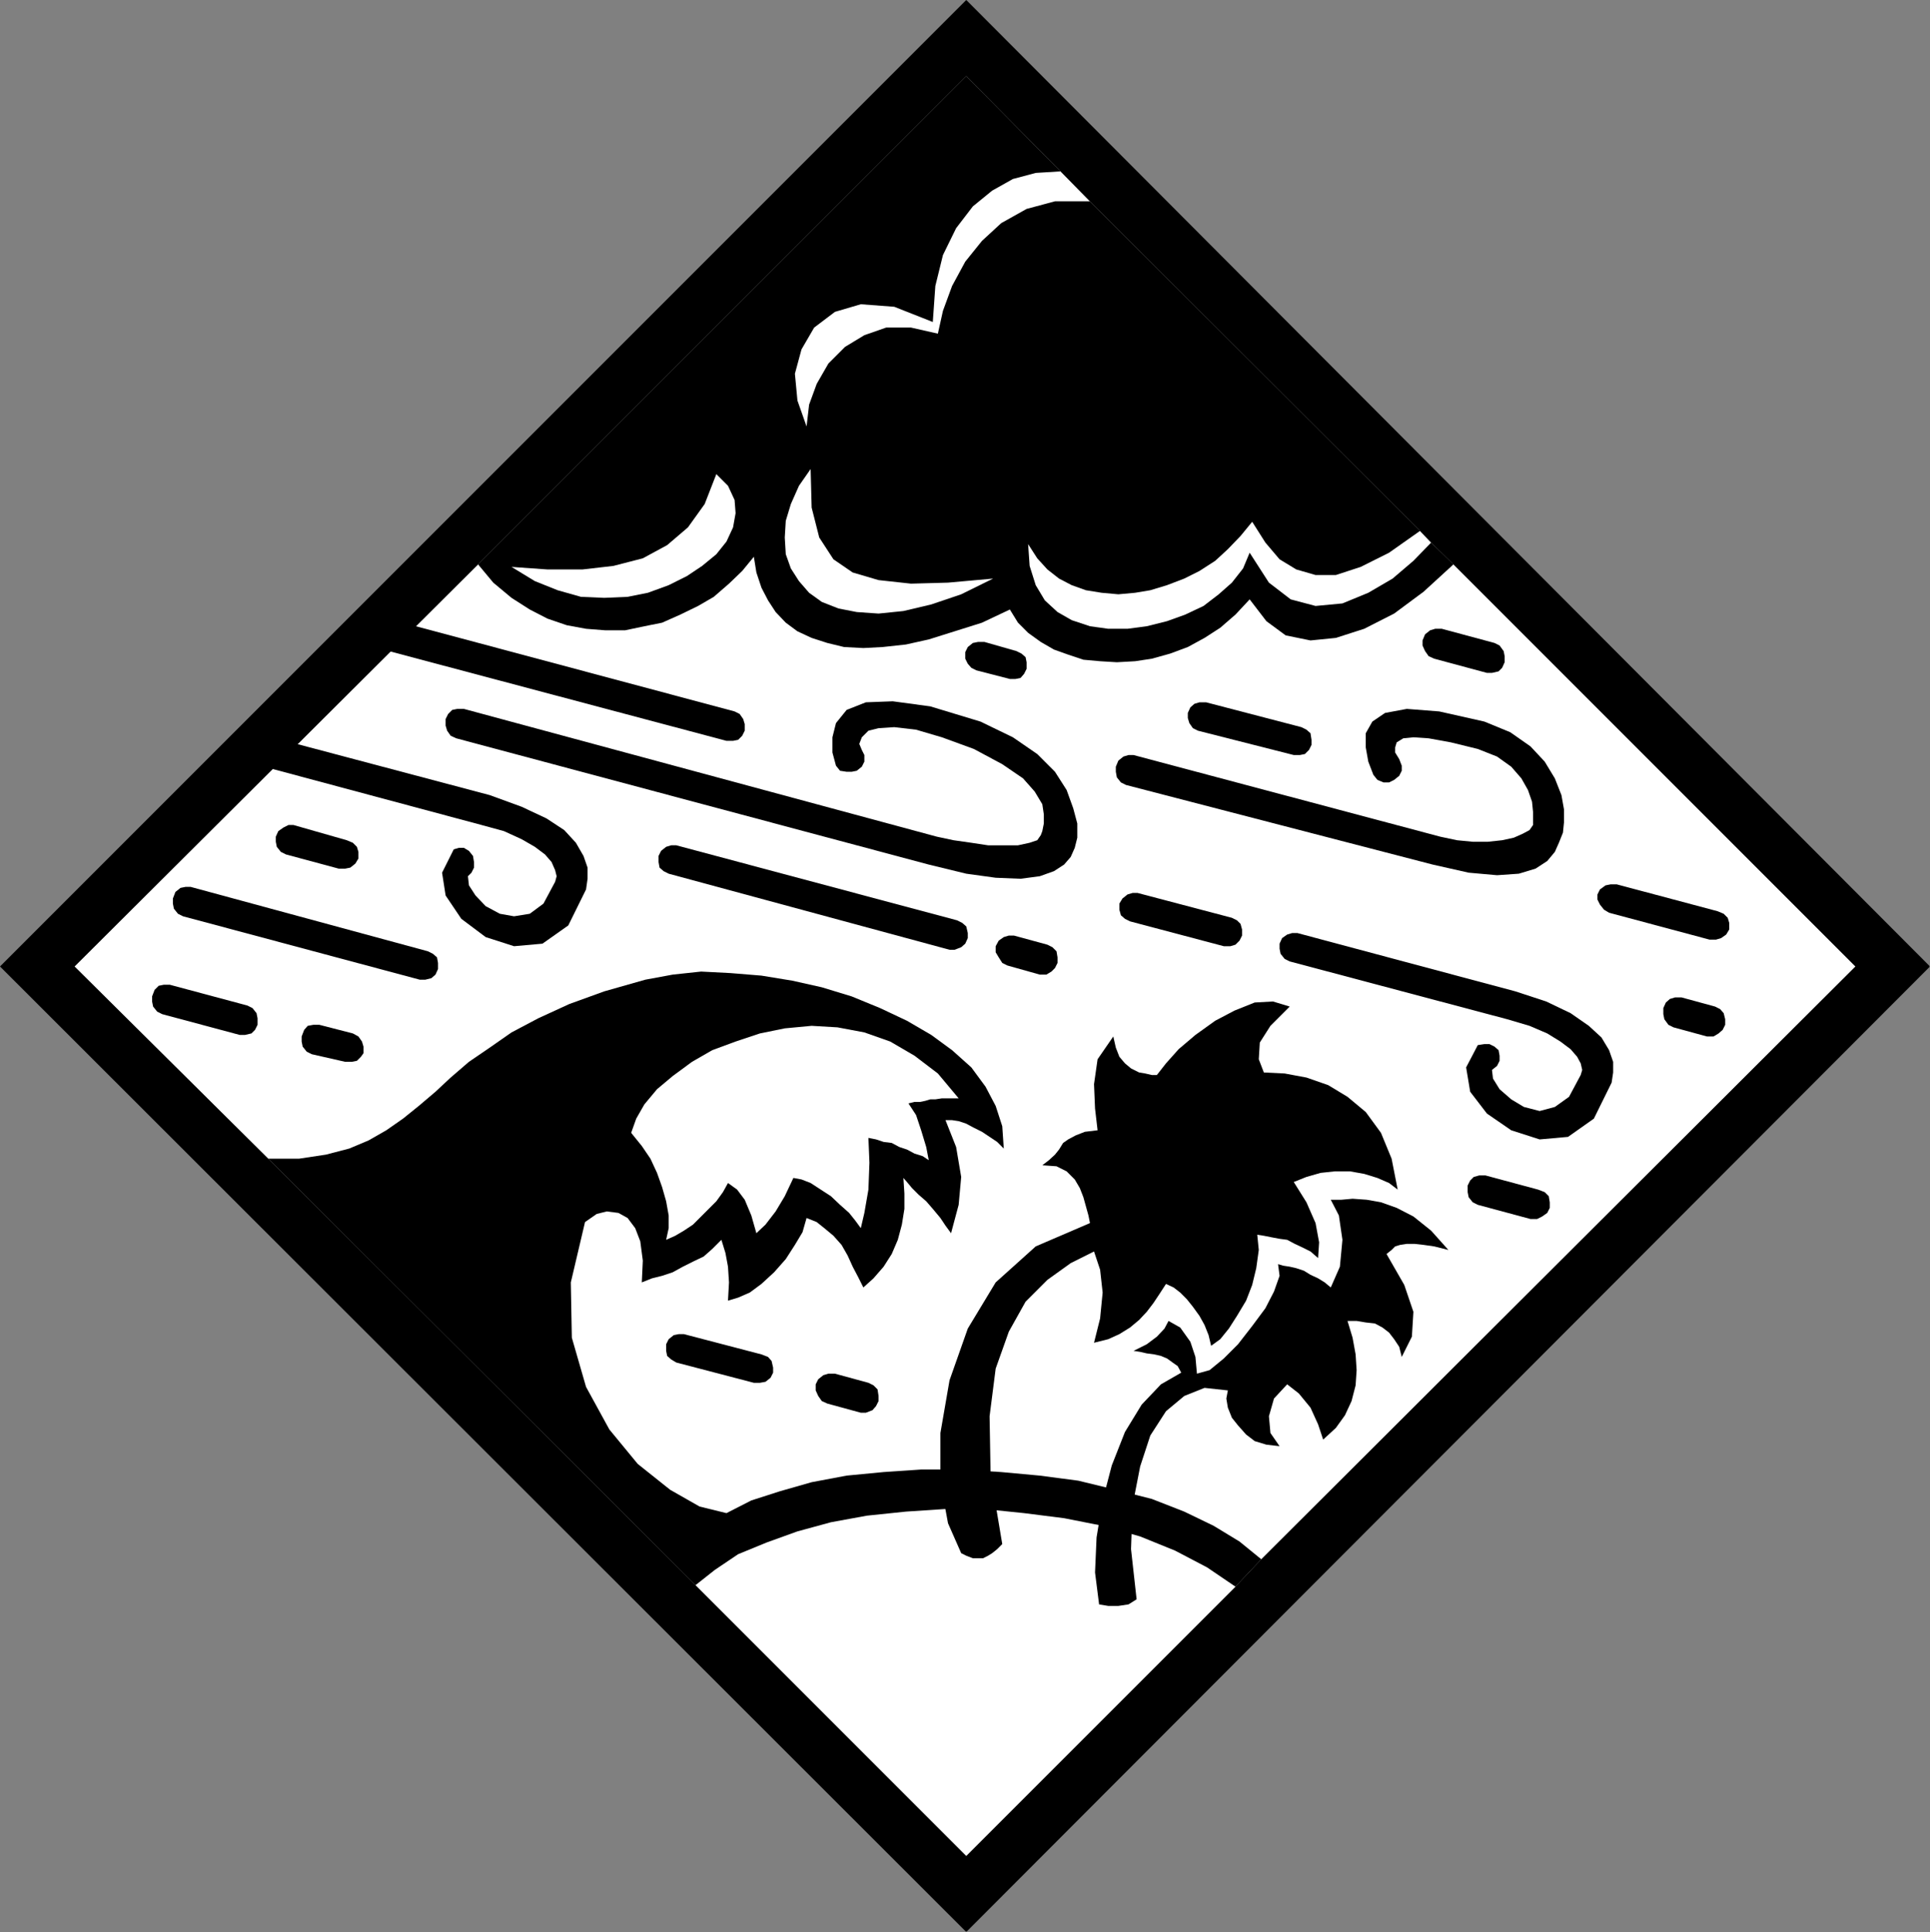 <?xml version="1.0" encoding="UTF-8" standalone="no"?>
<svg
   xmlns:ooo="http://xml.openoffice.org/svg/export"
   xmlns:dc="http://purl.org/dc/elements/1.1/"
   xmlns:cc="http://creativecommons.org/ns#"
   xmlns:rdf="http://www.w3.org/1999/02/22-rdf-syntax-ns#"
   xmlns:svg="http://www.w3.org/2000/svg"
   xmlns="http://www.w3.org/2000/svg"
   xmlns:sodipodi="http://sodipodi.sourceforge.net/DTD/sodipodi-0.dtd"
   xmlns:inkscape="http://www.inkscape.org/namespaces/inkscape"
   version="1.2"
   width="38.07mm"
   height="38.1mm"
   viewBox="0 0 3807 3810"
   preserveAspectRatio="xMidYMid"
   xml:space="preserve"
   id="svg135"
   sodipodi:docname="storm3.svg"
   style="fill-rule:evenodd;stroke-width:28.222;stroke-linejoin:round"
   inkscape:version="0.92.5 (2060ec1f9f, 2020-04-08)"><rect x="0" y="0" width="3807" height="3810" fill="#808080" stroke="none"/><sodipodi:namedview
   pagecolor="#ffffff"
   bordercolor="#666666"
   borderopacity="1"
   objecttolerance="10"
   gridtolerance="10"
   guidetolerance="10"
   inkscape:pageopacity="0"
   inkscape:pageshadow="2"
   inkscape:window-width="664"
   inkscape:window-height="487"
   id="namedview137"
   showgrid="false"
   inkscape:zoom="0.2102413"
   inkscape:cx="71.962206"
   inkscape:cy="71.999998"
   inkscape:window-x="0"
   inkscape:window-y="0"
   inkscape:window-maximized="0"
   inkscape:current-layer="svg135" />
 <defs
   class="ClipPathGroup"
   id="defs8">
  <clipPath
   id="presentation_clip_path"
   clipPathUnits="userSpaceOnUse">
   <rect
   x="0"
   y="0"
   width="21000"
   height="29700"
   id="rect2" />
  </clipPath>
  <clipPath
   id="presentation_clip_path_shrink"
   clipPathUnits="userSpaceOnUse">
   <rect
   x="21"
   y="29"
   width="20958"
   height="29641"
   id="rect5" />
  </clipPath>
 </defs>
 <defs
   class="TextShapeIndex"
   id="defs12">
  <g
   ooo:slide="id1"
   ooo:id-list="id3"
   id="g10" />
 </defs>
 <defs
   class="EmbeddedBulletChars"
   id="defs44">
  <g
   id="bullet-char-template-57356"
   transform="matrix(4.8828125e-4,0,0,-4.8828125e-4,0,0)">
   <path
   d="M 580,1141 1163,571 580,0 -4,571 Z"
   id="path14"
   inkscape:connector-curvature="0" />
  </g>
  <g
   id="bullet-char-template-57354"
   transform="matrix(4.8828125e-4,0,0,-4.8828125e-4,0,0)">
   <path
   d="M 8,1128 H 1137 V 0 H 8 Z"
   id="path17"
   inkscape:connector-curvature="0" />
  </g>
  <g
   id="bullet-char-template-10146"
   transform="matrix(4.8828125e-4,0,0,-4.8828125e-4,0,0)">
   <path
   d="M 174,0 602,739 174,1481 1456,739 Z M 1358,739 309,1346 659,739 Z"
   id="path20"
   inkscape:connector-curvature="0" />
  </g>
  <g
   id="bullet-char-template-10132"
   transform="matrix(4.8828125e-4,0,0,-4.8828125e-4,0,0)">
   <path
   d="M 2015,739 1276,0 H 717 l 543,543 H 174 v 393 h 1086 l -543,545 h 557 z"
   id="path23"
   inkscape:connector-curvature="0" />
  </g>
  <g
   id="bullet-char-template-10007"
   transform="matrix(4.8828125e-4,0,0,-4.8828125e-4,0,0)">
   <path
   d="m 0,-2 c -7,16 -16,29 -25,39 l 381,530 c -94,256 -141,385 -141,387 0,25 13,38 40,38 9,0 21,-2 34,-5 21,4 42,12 65,25 l 27,-13 111,-251 280,301 64,-25 24,25 c 21,-10 41,-24 62,-43 C 886,937 835,863 770,784 769,783 710,716 594,584 L 774,223 c 0,-27 -21,-55 -63,-84 l 16,-20 C 717,90 699,76 672,76 641,76 570,178 457,381 L 164,-76 c -22,-34 -53,-51 -92,-51 -42,0 -63,17 -64,51 -7,9 -10,24 -10,44 0,9 1,19 2,30 z"
   id="path26"
   inkscape:connector-curvature="0" />
  </g>
  <g
   id="bullet-char-template-10004"
   transform="matrix(4.8828125e-4,0,0,-4.8828125e-4,0,0)">
   <path
   d="M 285,-33 C 182,-33 111,30 74,156 52,228 41,333 41,471 c 0,78 14,145 41,201 34,71 87,106 158,106 53,0 88,-31 106,-94 l 23,-176 c 8,-64 28,-97 59,-98 l 735,706 c 11,11 33,17 66,17 42,0 63,-15 63,-46 V 965 c 0,-36 -10,-64 -30,-84 L 442,47 C 390,-6 338,-33 285,-33 Z"
   id="path29"
   inkscape:connector-curvature="0" />
  </g>
  <g
   id="bullet-char-template-9679"
   transform="matrix(4.8828125e-4,0,0,-4.8828125e-4,0,0)">
   <path
   d="M 813,0 C 632,0 489,54 383,161 276,268 223,411 223,592 c 0,181 53,324 160,431 106,107 249,161 430,161 179,0 323,-54 432,-161 108,-107 162,-251 162,-431 0,-180 -54,-324 -162,-431 C 1136,54 992,0 813,0 Z"
   id="path32"
   inkscape:connector-curvature="0" />
  </g>
  <g
   id="bullet-char-template-8226"
   transform="matrix(4.8828125e-4,0,0,-4.8828125e-4,0,0)">
   <path
   d="m 346,457 c -73,0 -137,26 -191,78 -54,51 -81,114 -81,188 0,73 27,136 81,188 54,52 118,78 191,78 73,0 134,-26 185,-79 51,-51 77,-114 77,-187 0,-75 -25,-137 -76,-188 -50,-52 -112,-78 -186,-78 z"
   id="path35"
   inkscape:connector-curvature="0" />
  </g>
  <g
   id="bullet-char-template-8211"
   transform="matrix(4.8828125e-4,0,0,-4.8828125e-4,0,0)">
   <path
   d="M -4,459 H 1135 V 606 H -4 Z"
   id="path38"
   inkscape:connector-curvature="0" />
  </g>
  <g
   id="bullet-char-template-61548"
   transform="matrix(4.8828125e-4,0,0,-4.8828125e-4,0,0)">
   <path
   d="m 173,740 c 0,163 58,303 173,419 116,115 255,173 419,173 163,0 302,-58 418,-173 116,-116 174,-256 174,-419 0,-163 -58,-303 -174,-418 C 1067,206 928,148 765,148 601,148 462,206 346,322 231,437 173,577 173,740 Z"
   id="path41"
   inkscape:connector-curvature="0" />
  </g>
 </defs>
 <g
   id="g49"
   transform="translate(-8596,-12945)">
  <g
   id="id2"
   class="Master_Slide">
   <g
   id="bg-id2"
   class="Background" />
   <g
   id="bo-id2"
   class="BackgroundObjects" />
  </g>
 </g>
 <g
   class="SlideGroup"
   id="g133"
   transform="translate(-8596,-12945)">
  <g
   id="g131">
   <g
   id="container-id1">
    <g
   id="id1"
   class="Slide"
   clip-path="url(#presentation_clip_path)">
     <g
   class="Page"
   id="g127">
      <g
   class="Graphic"
   id="g125">
       <g
   id="id3">
        <rect
   class="BoundingBox"
   x="8596"
   y="12945"
   width="3807"
   height="3810"
   id="rect51"
   style="fill:none;stroke:none" />
        <defs
   id="defs56">
         <clipPath
   id="clip_path_1"
   clipPathUnits="userSpaceOnUse">
          <path
   d="m 8596,12945 h 3806 v 3809 H 8596 Z"
   id="path53"
   inkscape:connector-curvature="0" />
         </clipPath>
        </defs>
        <g
   clip-path="url(#clip_path_1)"
   id="g122">
         <path
   d="m 10502,13095 -963,963 -796,793 382,379 843,841 534,534 531,-531 51,-54 1172,-1169 -793,-793 -44,-43 -22,-23 -651,-650 -58,-59 z"
   id="path58"
   inkscape:connector-curvature="0"
   style="fill:#ffffff;stroke:none" />
         <path
   d="m 11463,14058 -59,54 -58,43 -59,30 -56,18 -50,5 -49,-10 -38,-28 -33,-43 -28,30 -30,26 -31,20 -33,18 -35,13 -36,10 -33,5 -36,2 -33,-2 -33,-3 -30,-10 -28,-10 -26,-15 -25,-18 -20,-20 -16,-26 -55,26 -54,17 -51,16 -45,10 -46,5 -38,2 -38,-2 -33,-8 -31,-10 -28,-13 -23,-17 -20,-21 -15,-23 -13,-25 -10,-30 -5,-31 -23,28 -26,25 -30,26 -31,18 -35,17 -36,16 -35,7 -38,8 h -39 l -38,-3 -38,-7 -38,-13 -35,-18 -36,-23 -36,-30 -30,-36 963,-963 186,188 58,59 651,650 22,23 z"
   id="path60"
   inkscape:connector-curvature="0"
   style="fill:#000000;stroke:none" />
         <path
   d="m 10195,13870 -23,33 -16,36 -10,33 -2,33 2,33 10,28 16,25 20,23 25,18 33,13 36,7 43,3 49,-5 55,-13 59,-20 63,-31 -89,8 -73,2 -64,-7 -51,-15 -38,-26 -28,-43 -15,-59 z"
   id="path62"
   inkscape:connector-curvature="0"
   style="fill:#ffffff;stroke:none" />
         <path
   d="m 10009,13880 23,23 13,28 2,26 -5,28 -13,28 -20,25 -28,23 -30,20 -36,18 -41,15 -40,8 -46,2 -46,-2 -46,-13 -45,-18 -46,-28 71,5 h 69 l 61,-7 58,-15 48,-26 41,-35 33,-46 z"
   id="path64"
   inkscape:connector-curvature="0"
   style="fill:#ffffff;stroke:none" />
         <path
   d="m 10688,13283 -49,3 -45,12 -41,23 -38,31 -33,43 -26,53 -15,61 -5,71 -76,-30 -66,-5 -51,15 -41,31 -25,43 -13,48 5,53 18,51 5,-43 15,-41 23,-40 33,-33 38,-23 43,-15 h 49 l 53,12 10,-45 18,-49 26,-48 33,-41 38,-35 50,-28 56,-15 h 69 z"
   id="path66"
   inkscape:connector-curvature="0"
   style="fill:#ffffff;stroke:none" />
         <path
   d="m 11397,13992 -61,43 -56,28 -49,16 h -40 l -38,-11 -33,-20 -28,-33 -26,-41 -23,28 -25,26 -25,23 -31,20 -30,15 -34,13 -33,10 -30,5 -33,3 -33,-3 -31,-5 -28,-10 -25,-13 -23,-18 -20,-22 -18,-28 3,43 12,38 18,30 25,23 28,16 36,12 36,5 h 38 l 38,-5 40,-10 36,-13 36,-17 30,-23 26,-23 22,-28 13,-31 38,59 43,33 49,13 53,-5 51,-21 48,-28 41,-35 35,-36 z"
   id="path68"
   inkscape:connector-curvature="0"
   style="fill:#ffffff;stroke:none" />
         <path
   d="m 10444,14595 -933,-252 h -13 l -10,2 -8,8 -5,10 v 0 13 l 3,10 7,10 11,5 932,249 74,18 58,8 49,2 38,-5 28,-10 20,-13 13,-15 8,-18 5,-20 v -28 l -8,-30 -13,-36 -23,-36 -35,-35 -48,-33 -64,-31 -99,-30 -74,-10 -53,2 -38,15 -21,26 -7,28 v 30 l 7,26 8,10 13,2 h 10 l 10,-2 v 0 l 10,-8 5,-10 v -13 l -5,-10 -5,-12 5,-13 13,-13 20,-5 31,-2 43,5 51,15 63,23 56,30 41,28 23,26 15,25 3,20 v 18 l -3,15 -3,8 -7,10 -15,5 -23,5 h -26 -33 l -33,-5 -35,-5 z"
   id="path70"
   inkscape:connector-curvature="0"
   style="fill:#000000;stroke:none" />
         <path
   d="m 11437,14595 -605,-161 h -10 l -10,3 -10,8 -5,12 v 0 10 l 2,11 8,10 10,5 605,157 71,16 56,5 43,-3 33,-10 23,-15 15,-18 8,-18 8,-20 2,-20 v -26 l -5,-28 -13,-33 -20,-33 -28,-30 -40,-28 -51,-21 -89,-20 -64,-5 -43,8 -25,17 -13,23 v 28 l 5,28 10,26 8,10 12,5 h 11 l 10,-5 v 0 l 10,-8 5,-10 v -10 l -5,-13 -8,-13 v -10 l 3,-10 13,-8 20,-2 30,2 44,8 53,13 38,15 28,20 20,23 13,23 8,23 2,20 v 16 10 l -7,10 -13,7 -18,8 -23,5 -28,3 h -30 l -31,-3 z"
   id="path72"
   inkscape:connector-curvature="0"
   style="fill:#000000;stroke:none" />
         <path
   d="m 11569,14955 -429,-114 -10,-5 -8,-10 -2,-10 v -10 0 l 5,-11 10,-7 10,-3 h 10 l 430,115 61,20 48,23 36,25 25,23 15,25 8,23 v 21 l -3,20 -35,71 -51,36 -56,5 -56,-18 -48,-33 -33,-43 -8,-48 23,-44 13,-2 h 10 l 10,5 8,7 v 0 l 2,11 v 10 l -5,10 -10,8 2,17 13,21 23,20 25,15 31,8 30,-8 28,-20 23,-43 3,-10 -3,-13 -7,-13 -13,-15 -20,-15 -26,-16 -35,-15 z"
   id="path74"
   inkscape:connector-curvature="0"
   style="fill:#000000;stroke:none" />
         <path
   d="m 9460,14856 v -12 l -2,-11 -8,-7 -10,-5 -468,-127 h -10 l -10,2 -10,8 -5,13 v 0 10 l 2,10 8,10 10,5 467,125 h 11 l 12,-3 8,-7 z"
   id="path76"
   inkscape:connector-curvature="0"
   style="fill:#000000;stroke:none" />
         <path
   d="m 11183,14414 v -10 l -2,-13 -8,-7 -10,-5 -188,-49 h -13 l -10,3 -8,7 -5,11 v 0 10 l 3,10 7,10 10,5 189,48 h 12 l 10,-2 8,-8 z"
   id="path78"
   inkscape:connector-curvature="0"
   style="fill:#000000;stroke:none" />
         <path
   d="m 9546,14572 -429,-115 -10,-5 -8,-10 -2,-10 v -13 0 l 5,-10 10,-8 10,-2 h 10 l 430,114 63,23 49,23 35,23 23,25 15,26 8,23 v 22 l -3,21 -35,71 -51,36 -56,5 -56,-18 -48,-36 -31,-46 -7,-45 23,-46 10,-3 h 10 l 10,6 8,10 v 0 l 2,12 v 11 l -5,10 -7,7 2,18 13,20 20,21 28,15 28,5 31,-5 27,-20 23,-43 3,-11 -3,-12 -7,-16 -13,-15 -20,-15 -26,-15 -35,-16 z"
   id="path80"
   inkscape:connector-curvature="0"
   style="fill:#000000;stroke:none" />
         <path
   d="m 10065,14386 v -13 l -3,-10 -7,-10 -10,-5 -666,-178 h -13 l -10,3 -8,7 -5,10 v 0 13 l 3,10 7,10 10,6 666,177 h 13 l 10,-2 8,-8 z"
   id="path82"
   inkscape:connector-curvature="0"
   style="fill:#000000;stroke:none" />
         <path
   d="m 10505,14795 v -10 l -3,-13 -8,-7 -10,-5 -554,-148 h -10 l -10,3 -10,8 -5,10 v 0 12 l 2,11 8,7 10,5 554,150 h 10 l 13,-5 8,-7 z"
   id="path84"
   inkscape:connector-curvature="0"
   style="fill:#000000;stroke:none" />
         <path
   d="m 10682,14844 v -11 l -2,-12 -8,-8 -10,-5 -66,-18 h -10 l -10,3 -10,7 -6,11 v 0 12 l 6,10 7,11 10,5 64,18 h 13 l 10,-6 7,-7 z"
   id="path86"
   inkscape:connector-curvature="0"
   style="fill:#000000;stroke:none" />
         <path
   d="m 9303,14638 v -13 l -3,-10 -8,-8 -12,-5 -105,-30 h -10 l -10,5 -10,7 -5,11 v 0 10 l 2,10 8,10 10,5 104,28 h 13 l 10,-2 10,-8 z"
   id="path88"
   inkscape:connector-curvature="0"
   style="fill:#000000;stroke:none" />
         <path
   d="m 9104,14966 v -13 l -2,-10 -8,-10 -10,-5 -153,-41 h -12 l -10,2 -8,8 -5,13 v 0 10 l 2,10 8,10 10,5 153,41 h 10 l 13,-3 7,-7 z"
   id="path90"
   inkscape:connector-curvature="0"
   style="fill:#000000;stroke:none" />
         <path
   d="m 12007,14778 v -13 l -3,-10 -8,-8 -12,-5 -199,-53 h -12 l -10,2 -11,8 -5,10 v 0 10 l 5,10 8,10 10,6 198,53 h 13 l 10,-3 10,-7 z"
   id="path92"
   inkscape:connector-curvature="0"
   style="fill:#000000;stroke:none" />
         <path
   d="m 11564,14251 v -12 l -2,-10 -8,-11 -10,-5 -104,-28 h -13 l -10,3 -10,8 -5,12 v 0 10 l 5,11 7,10 11,5 104,28 h 10 l 13,-3 7,-7 z"
   id="path94"
   inkscape:connector-curvature="0"
   style="fill:#000000;stroke:none" />
         <path
   d="m 11653,15327 v -11 l -2,-12 -8,-8 -13,-5 -104,-28 h -12 l -11,3 -7,7 -5,10 v 0 13 l 2,10 8,10 10,5 104,28 h 13 l 10,-5 10,-7 z"
   id="path96"
   inkscape:connector-curvature="0"
   style="fill:#000000;stroke:none" />
         <path
   d="m 10621,14264 v -13 l -2,-10 -8,-7 -10,-5 -63,-18 h -13 l -10,2 -10,8 -5,10 v 0 13 l 5,10 7,8 10,5 66,17 h 11 l 10,-2 7,-8 z"
   id="path98"
   inkscape:connector-curvature="0"
   style="fill:#000000;stroke:none" />
         <path
   d="m 9313,15022 v -13 l -3,-10 -7,-10 -11,-6 -66,-17 h -12 l -11,2 -7,8 -5,13 v 0 10 l 2,10 8,10 10,5 66,15 h 13 l 10,-2 8,-8 z"
   id="path100"
   inkscape:connector-curvature="0"
   style="fill:#000000;stroke:none" />
         <path
   d="m 11999,14966 v -11 l -3,-12 -7,-8 -10,-5 -66,-18 h -13 l -10,3 -8,7 -5,11 v 0 12 l 2,10 8,11 10,5 66,18 h 13 l 10,-6 8,-7 z"
   id="path102"
   inkscape:connector-curvature="0"
   style="fill:#000000;stroke:none" />
         <path
   d="m 11046,14790 v -12 l -3,-11 -7,-7 -10,-5 -186,-49 h -10 l -10,3 -10,8 -6,10 v 0 12 l 3,11 8,7 10,5 185,49 h 13 l 10,-3 8,-8 z"
   id="path104"
   inkscape:connector-curvature="0"
   style="fill:#000000;stroke:none" />
         <path
   d="m 10121,15652 v -10 l -3,-13 -7,-8 -13,-5 -153,-40 h -10 l -10,2 -10,8 -5,10 v 0 13 l 2,10 8,7 10,6 153,40 h 12 l 11,-2 10,-8 z"
   id="path106"
   inkscape:connector-curvature="0"
   style="fill:#000000;stroke:none" />
         <path
   d="m 10329,15708 v -10 l -2,-13 -8,-8 -10,-5 -66,-18 h -13 l -10,3 -10,8 -5,10 v 0 12 l 5,11 7,10 11,5 66,18 h 10 l 13,-5 7,-8 z"
   id="path108"
   inkscape:connector-curvature="0"
   style="fill:#000000;stroke:none" />
         <path
   d="m 10502,13095 -963,963 -796,793 382,379 843,841 534,534 531,-531 51,-54 1172,-1169 -793,-793 -44,-43 -22,-23 -651,-650 -58,-59 -186,-188 v -150 l 1901,1906 -1901,1904 -1906,-1904 1906,-1906 z"
   id="path110"
   inkscape:connector-curvature="0"
   style="fill:#000000;stroke:none" />
         <path
   d="m 9125,15230 h 61 l 53,-8 46,-12 38,-16 35,-20 33,-23 31,-25 33,-28 30,-28 36,-31 41,-28 43,-30 53,-28 61,-28 69,-25 81,-23 54,-10 56,-6 58,3 61,5 61,10 58,13 59,18 56,23 53,25 48,28 41,30 38,34 28,38 20,38 13,40 3,44 -13,-13 -15,-10 -15,-10 -16,-8 -15,-8 -15,-5 -13,-2 h -13 l 21,53 10,59 -5,55 -15,56 -11,-15 -10,-15 -15,-18 -13,-15 -15,-13 -13,-13 -10,-12 -7,-8 2,31 v 30 l -5,31 -8,30 -12,28 -16,25 -20,23 -20,18 -10,-20 -11,-21 -10,-22 -12,-21 -16,-18 -18,-15 -15,-12 -20,-8 -8,28 -15,25 -18,28 -23,26 -25,23 -23,17 -23,10 -20,6 2,-36 -2,-31 -5,-27 -8,-26 -18,18 -17,15 -21,10 -20,10 -20,11 -21,7 -20,5 -20,8 2,-43 -5,-38 -10,-26 -15,-20 -18,-10 -23,-3 -20,5 -23,16 -28,119 2,109 28,97 46,84 56,68 64,51 58,33 53,13 49,-25 56,-18 63,-18 69,-13 73,-7 74,-5 h 79 l 79,5 76,7 76,10 74,18 71,18 64,25 58,28 51,31 43,35 -51,54 -531,531 -534,-534 z"
   id="path112"
   inkscape:connector-curvature="0"
   style="fill:#000000;stroke:none" />
         <path
   d="m 9968,16071 38,-30 46,-31 56,-23 61,-22 66,-18 71,-13 77,-8 76,-5 h 79 l 78,8 79,10 76,15 74,21 69,28 63,33 56,38 -531,531 z"
   id="path114"
   inkscape:connector-curvature="0"
   style="fill:#ffffff;stroke:none" />
         <path
   d="m 10492,16008 -26,-59 -15,-81 v -97 l 18,-104 36,-102 55,-91 79,-71 107,-46 -3,-15 -5,-18 -5,-18 -7,-18 -10,-17 -16,-16 -20,-10 -28,-2 13,-10 12,-11 8,-10 8,-13 10,-7 15,-8 18,-7 25,-3 -5,-43 -2,-48 7,-49 31,-45 5,22 7,18 11,13 12,10 16,8 12,2 13,3 h 10 l 18,-23 25,-28 33,-28 39,-28 38,-20 40,-16 36,-2 33,10 -38,38 -21,33 -2,33 10,26 41,2 43,8 43,15 38,23 36,30 30,41 21,51 12,61 -17,-13 -23,-10 -26,-8 -28,-5 h -30 l -28,3 -28,8 -25,10 25,40 18,41 7,38 -2,31 -15,-13 -16,-8 -15,-7 -15,-8 -15,-2 -16,-3 -15,-3 -13,-2 3,30 -5,36 -8,33 -12,31 -18,30 -16,25 -17,21 -18,13 -5,-21 -8,-20 -10,-18 -13,-18 -12,-15 -13,-13 -13,-10 -15,-7 -13,20 -12,18 -13,17 -15,16 -18,15 -21,13 -22,10 -28,7 12,-48 5,-51 -5,-45 -12,-36 -46,23 -46,33 -43,43 -33,59 -26,73 -12,94 2,115 23,137 -10,10 -10,8 -8,5 -10,5 h -10 -10 l -13,-5 z"
   id="path116"
   inkscape:connector-curvature="0"
   style="fill:#000000;stroke:none" />
         <path
   d="m 10764,16109 -8,-63 3,-69 12,-73 18,-69 26,-66 33,-54 38,-40 40,-23 -7,-13 -10,-7 -11,-8 -12,-5 -13,-3 -15,-2 -13,-3 -13,-2 26,-13 20,-15 15,-16 8,-15 23,13 20,28 10,30 3,33 25,-7 28,-23 28,-28 28,-36 26,-35 17,-33 11,-31 -3,-23 10,3 13,2 13,3 15,5 13,8 15,7 13,8 12,10 18,-41 5,-53 -7,-48 -16,-31 h 21 l 22,-2 28,2 28,5 31,11 33,17 35,28 34,38 -28,-7 -21,-3 -18,-2 h -15 l -13,2 -10,3 -7,7 -10,8 35,61 18,53 -3,49 -20,40 -5,-20 -10,-15 -10,-13 -13,-10 -15,-8 -18,-2 -18,-3 h -18 l 10,33 6,33 2,31 -2,30 -8,31 -13,28 -18,25 -25,23 -10,-30 -15,-33 -23,-28 -23,-18 -26,28 -10,35 3,33 18,26 -26,-3 -23,-7 -17,-13 -16,-18 -12,-15 -8,-20 -3,-18 3,-16 -46,-5 -40,16 -36,30 -31,48 -20,61 -15,77 -3,86 11,99 -16,10 -20,3 h -20 z"
   id="path118"
   inkscape:connector-curvature="0"
   style="fill:#000000;stroke:none" />
         <path
   d="m 9841,15179 10,-28 16,-28 25,-30 31,-26 38,-28 40,-23 46,-17 48,-16 49,-10 53,-5 51,3 53,10 51,18 48,28 46,35 41,49 h -18 -15 l -13,2 h -10 l -10,3 -10,2 h -11 l -12,3 15,23 10,30 10,33 5,26 -12,-8 -16,-5 -15,-8 -15,-5 -15,-8 -16,-2 -15,-5 -15,-3 2,49 -2,53 -8,46 -7,30 -11,-15 -12,-15 -18,-16 -18,-17 -20,-13 -20,-13 -18,-7 -16,-3 -17,36 -18,30 -20,26 -18,17 -10,-35 -13,-31 -15,-20 -18,-13 -10,18 -13,18 -15,15 -15,15 -16,16 -18,12 -17,10 -18,8 5,-23 v -25 l -5,-28 -8,-28 -10,-28 -13,-28 -17,-25 z"
   id="path120"
   inkscape:connector-curvature="0"
   style="fill:#ffffff;stroke:none" />
        </g>
       </g>
      </g>
     </g>
    </g>
   </g>
  </g>
 </g>
</svg>